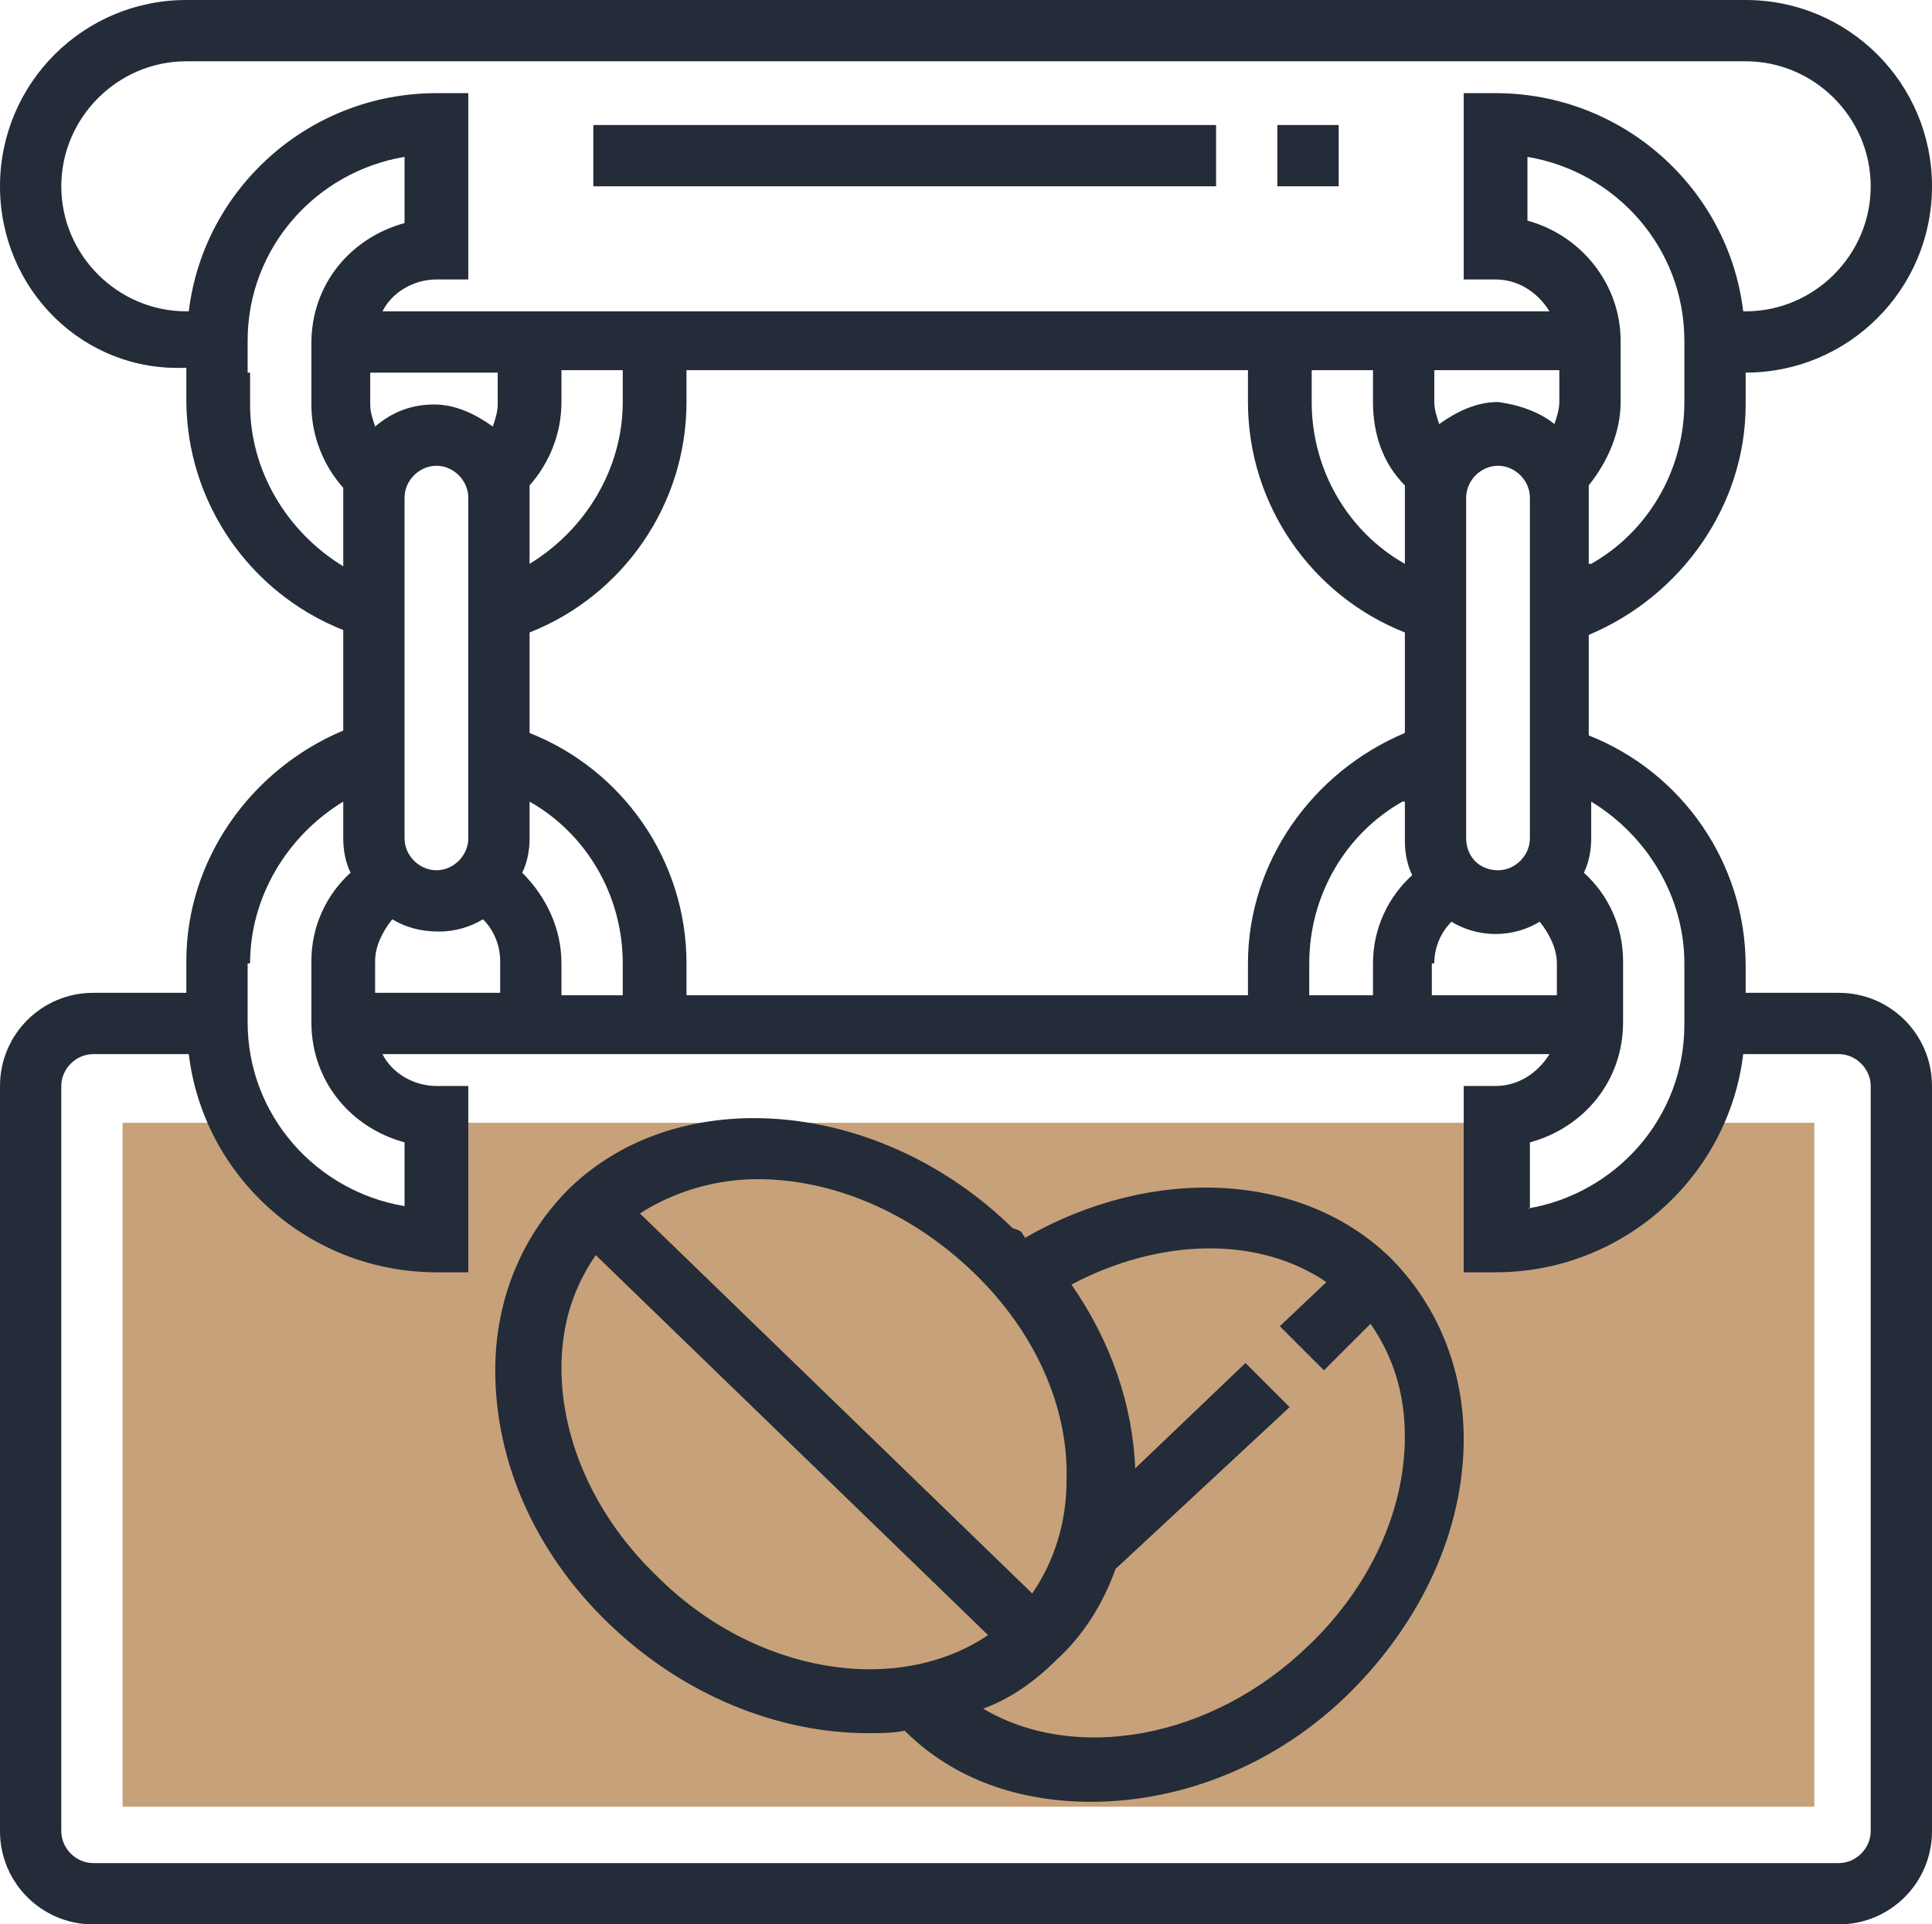<?xml version="1.0" encoding="utf-8"?>
<!-- Generator: Adobe Illustrator 26.5.0, SVG Export Plug-In . SVG Version: 6.00 Build 0)  -->
<svg version="1.1" id="Слой_1" xmlns="http://www.w3.org/2000/svg" xmlns:xlink="http://www.w3.org/1999/xlink" x="0px" y="0px"
	 viewBox="0 0 78.8 78.5" style="enable-background:new 0 0 78.8 78.5;" xml:space="preserve">
<style type="text/css">
	.st0{fill:#C7A17A;}
	.st1{fill-rule:evenodd;clip-rule:evenodd;fill:#232C38;}
	.st2{fill:#232C38;}
</style>
<path class="st0" d="M69.3,45.8c-1.4,3-4.5,5.1-8.1,5.1v-5.1H17.8v5.1c-3.6,0-6.6-2.1-8.1-5.1H5v27.9h69V45.8H69.3z"/>
<path class="st1" d="M71.2,40.5H75c2.1,0,3.8,1.7,3.8,3.8v30.4c0,2.1-1.7,3.8-3.8,3.8H3.8c-2.1,0-3.8-1.7-3.8-3.8V44.3
	c0-2.1,1.7-3.8,3.8-3.8h3.8v-1.3c0-4.1,2.6-7.8,6.4-9.4v-4.1c-3.8-1.5-6.4-5.2-6.4-9.4v-1.3C3.4,15.2,0,11.8,0,7.6
	C0,3.4,3.4,0,7.6,0h63.6c4.2,0,7.6,3.4,7.6,7.6c0,4.2-3.4,7.6-7.6,7.6v1.3c0,4.1-2.6,7.8-6.4,9.4v4.1c3.8,1.5,6.4,5.2,6.4,9.4V40.5z
	 M62.3,49.3c3.6-0.6,6.4-3.7,6.4-7.5v-2.5c0-2.7-1.5-5.2-3.8-6.6v1.5c0,0.5-0.1,1-0.3,1.4c1,0.9,1.6,2.2,1.6,3.6v2.5
	c0,2.4-1.6,4.3-3.8,4.9V49.3z M20.3,15.2v1.3c0,0.3-0.1,0.6-0.2,0.9c-0.7-0.5-1.5-0.9-2.4-0.9c-0.9,0-1.7,0.3-2.4,0.9
	c-0.1-0.3-0.2-0.6-0.2-0.9v-1.3H20.3z M16.5,20.3v13.9c0,0.7,0.6,1.3,1.3,1.3c0.7,0,1.3-0.6,1.3-1.3V20.3c0-0.7-0.6-1.3-1.3-1.3
	C17.1,19,16.5,19.6,16.5,20.3z M21.6,19.8c0.8-0.9,1.3-2.1,1.3-3.4v-1.3h2.5v1.3c0,2.7-1.5,5.2-3.8,6.6v-2.8c0-0.1,0-0.2,0-0.3l0,0
	l0,0l0,0l0,0v0l0,0l0,0v0C21.6,19.9,21.6,19.9,21.6,19.8z M16,37.5c-0.4,0.5-0.7,1.1-0.7,1.7v1.3h5.1v-1.3c0-0.7-0.3-1.3-0.7-1.7
	c-0.5,0.3-1.1,0.5-1.8,0.5C17.1,38,16.5,37.8,16,37.5z M21.3,35.6c0.2-0.4,0.3-0.9,0.3-1.4v-1.5c2.3,1.3,3.8,3.8,3.8,6.6v1.3h-2.5
	v-1.3C22.9,37.9,22.3,36.6,21.3,35.6z M21.6,25.8v4.1c3.8,1.5,6.4,5.2,6.4,9.4v1.3h22.9v-1.3c0-4.1,2.6-7.8,6.4-9.4v-4.1
	c-3.8-1.5-6.4-5.2-6.4-9.4v-1.3H28v1.3C28,20.6,25.4,24.3,21.6,25.8z M59.8,34.2V20.3c0-0.7,0.6-1.3,1.3-1.3c0.7,0,1.3,0.6,1.3,1.3
	v13.9c0,0.7-0.6,1.3-1.3,1.3C60.3,35.5,59.8,34.9,59.8,34.2z M63.4,17.3c0.1-0.3,0.2-0.6,0.2-0.9v-1.3h-5.1v1.3
	c0,0.3,0.1,0.6,0.2,0.9c0.7-0.5,1.5-0.9,2.4-0.9C61.9,16.5,62.8,16.8,63.4,17.3z M57.3,19.8c0,0,0,0.1,0,0.1c0,0.1,0,0.2,0,0.3V23
	c-2.3-1.3-3.8-3.8-3.8-6.6v-1.3H56v1.3C56,17.7,56.4,18.9,57.3,19.8z M57.2,32.7c-2.3,1.3-3.8,3.8-3.8,6.6v1.3H56v-1.3
	c0-1.4,0.6-2.7,1.6-3.6c-0.2-0.4-0.3-0.9-0.3-1.4V32.7z M58.5,39.3c0-0.7,0.3-1.3,0.7-1.7c0.5,0.3,1.1,0.5,1.8,0.5
	c0.7,0,1.3-0.2,1.8-0.5c0.4,0.5,0.7,1.1,0.7,1.7v1.3h-5.1V39.3z M64.9,23c2.3-1.3,3.8-3.8,3.8-6.6v-2.5c0-3.8-2.8-6.9-6.4-7.5V9
	c2.2,0.6,3.8,2.6,3.8,4.9v2.5c0,1.2-0.5,2.4-1.3,3.4c0,0,0,0.1,0,0.1l0,0v0l0,0c0,0.1,0,0.2,0,0.3V23z M2.5,7.6
	c0-2.8,2.3-5.1,5.1-5.1h63.6c2.8,0,5.1,2.3,5.1,5.1c0,2.8-2.3,5.1-5.1,5.1h-0.1c-0.6-5-4.9-8.9-10.1-8.9h-1.3v7.6H61
	c0.9,0,1.7,0.5,2.2,1.3H15.6c0.4-0.8,1.3-1.3,2.2-1.3h1.3V3.8h-1.3c-5.2,0-9.5,3.9-10.1,8.9H7.6C4.8,12.7,2.5,10.4,2.5,7.6z
	 M10.2,15.2v1.3c0,2.7,1.5,5.2,3.8,6.6v-2.8c0-0.1,0-0.2,0-0.3c0,0,0-0.1,0-0.1c-0.8-0.9-1.3-2.1-1.3-3.4v-2.5
	c0-2.4,1.6-4.3,3.8-4.9V6.4c-3.6,0.6-6.4,3.7-6.4,7.5V15.2z M10.2,39.3c0-2.7,1.5-5.2,3.8-6.6v1.5c0,0.5,0.1,1,0.3,1.4
	c-1,0.9-1.6,2.2-1.6,3.6v2.5c0,2.4,1.6,4.3,3.8,4.9v2.6c-3.6-0.6-6.4-3.7-6.4-7.5v-1.3V39.3z M75,76c0.7,0,1.3-0.6,1.3-1.3V44.3
	c0-0.7-0.6-1.3-1.3-1.3h-3.9c-0.6,5-4.9,8.9-10.1,8.9h-1.3v-7.6H61c0.9,0,1.7-0.5,2.2-1.3H15.6c0.4,0.8,1.3,1.3,2.2,1.3h1.3v7.6
	h-1.3c-5.2,0-9.5-3.9-10.1-8.9H3.8c-0.7,0-1.3,0.6-1.3,1.3v30.4c0,0.7,0.6,1.3,1.3,1.3H75z"/>
<path class="st2" d="M41.5,50.1L41.5,50.1L41.5,50.1L41.5,50.1z"/>
<path class="st1" d="M41.7,50.3c0,0.1,0.1,0.1,0.1,0.2c5.2-3,11.3-2.7,14.9,0.8c1.9,1.9,3,4.5,3,7.4c0,3.7-1.7,7.4-4.6,10.3
	c-3,3-6.9,4.5-10.6,4.5c-2.9,0-5.6-0.9-7.6-2.9l0,0c-0.5,0.1-1,0.1-1.5,0.1c-3.6,0-7.5-1.5-10.6-4.5c-3-2.9-4.6-6.6-4.6-10.3
	c0-2.9,1.1-5.5,3-7.4c4.5-4.4,12.7-3.7,18.1,1.6C41.6,50.2,41.6,50.2,41.7,50.3z M39.7,51.9c-2.6-2.5-5.8-3.8-8.8-3.8
	c-1.7,0-3.4,0.5-4.8,1.4l16,15.5c0.9-1.3,1.4-2.9,1.4-4.6C43.6,57.4,42.2,54.3,39.7,51.9z M26.8,64.3c-2.5-2.4-3.9-5.5-3.9-8.5
	c0-1.8,0.5-3.3,1.4-4.6l16,15.5C36.6,69.2,30.8,68.3,26.8,64.3z M40.1,69.7c3.7,2.2,9.3,1.3,13.3-2.6c2.5-2.4,3.9-5.5,3.9-8.5
	c0-1.8-0.5-3.3-1.4-4.6l-1.9,1.9l-1.8-1.8l1.9-1.8c-2.8-1.9-6.8-1.8-10.4,0.1c1.6,2.3,2.5,4.9,2.6,7.5l4.5-4.3l1.8,1.8L45.5,64
	c-0.5,1.4-1.3,2.7-2.4,3.7C42.2,68.6,41.2,69.3,40.1,69.7z"/>
<rect x="24.2" y="5.1" class="st2" width="25.4" height="2.5"/>
<rect x="52.1" y="5.1" class="st2" width="2.5" height="2.5"/>
</svg>

